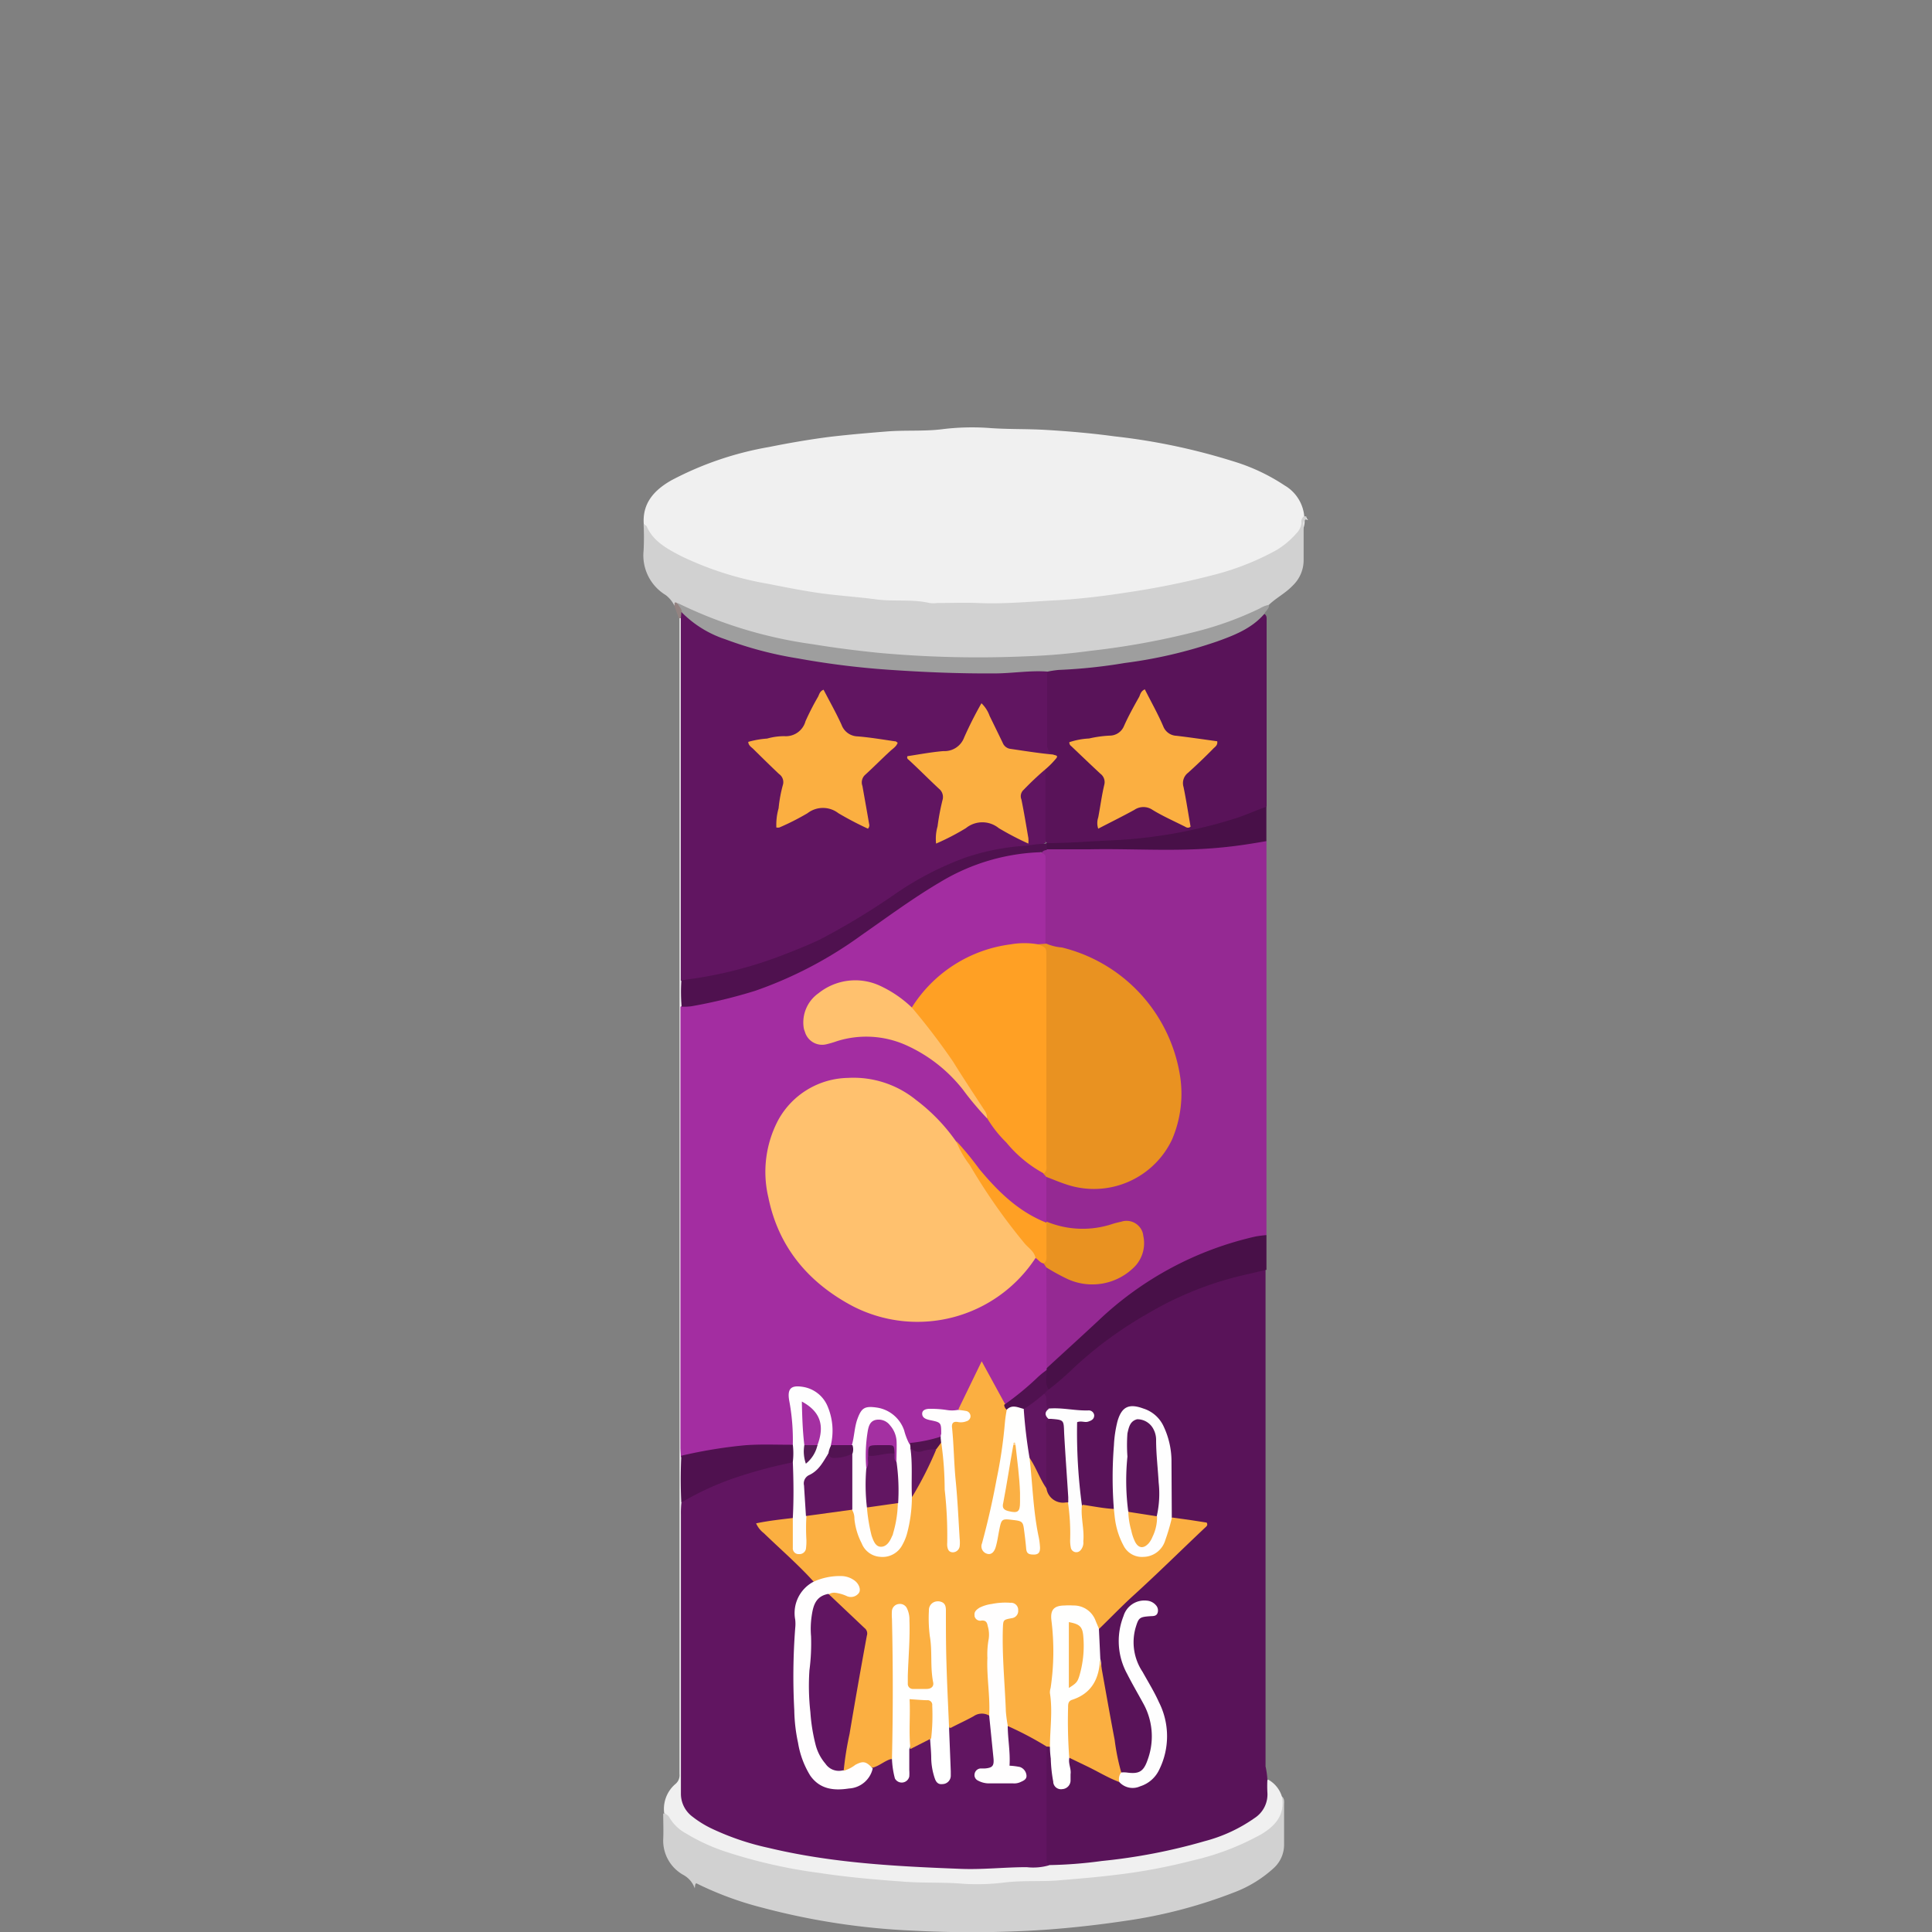 <svg id="Layer_1" data-name="Layer 1" xmlns="http://www.w3.org/2000/svg" viewBox="0 0 250 250"><rect x="0" y="0" width="250" height="250" fill="#808080" stroke="none"/><defs><style>.cls-1{fill:#f0f0f0;}.cls-2{fill:#d1d1d1;}.cls-3{fill:#938381;}.cls-4{fill:#591359;}.cls-5{fill:#952993;}.cls-6{fill:#9e9e9e;}.cls-7{fill:#481048;}.cls-8{fill:#a32da1;}.cls-9{fill:#611561;}.cls-10{fill:#4f114f;}.cls-11{fill:#fbaf41;}.cls-12{fill:#fffffe;}.cls-13{fill:#fefefe;}.cls-14{fill:#611661;}.cls-15{fill:#501150;}.cls-16{fill:#e99221;}.cls-17{fill:#ffc16e;}.cls-18{fill:#ffa024;}.cls-19{fill:#fffefe;}.cls-20{fill:#521350;}.cls-21{fill:#521352;}.cls-22{fill:#fff;}.cls-23{fill:#fbaf42;}.cls-24{fill:#5a1459;}.cls-25{fill:#631761;}.cls-26{fill:#fbb043;}.cls-27{fill:#591459;}.cls-28{fill:#faaf43;}.cls-29{fill:#621662;}.cls-30{fill:#a430a2;}.cls-31{fill:#571b57;}.cls-32{fill:#fbb044;}.cls-33{fill:#fdd08d;}.cls-34{fill:#521252;}.cls-35{fill:none;}</style></defs><title>products</title><path class="cls-1" d="M83.3,67.78c-.18-2.7,1.38-4.38,3.58-5.63a42.38,42.38,0,0,1,12.65-4.31c2.67-.54,5.36-1,8.07-1.34,2.37-.27,4.78-.48,7.17-.67s4.74,0,7.07-.28a31.35,31.35,0,0,1,6-.18c2.51.2,5,.11,7.51.26,3,.18,5.91.43,8.84.83a81.18,81.18,0,0,1,15.45,3.25,25.1,25.1,0,0,1,6.58,3.1,5.16,5.16,0,0,1,2.56,4.1,3,3,0,0,1-1,2.76,15.55,15.55,0,0,1-6.1,3.69A66.13,66.13,0,0,1,146.55,77a138.33,138.33,0,0,1-25.07,1.36c-9.37-.31-18.74-1.2-27.78-3.87a27.61,27.61,0,0,1-7.37-3.19A6.19,6.19,0,0,1,83.3,67.78Z"/><path class="cls-2" d="M169,67.19c-.48.33-.31.83-.31,1.27v4a4.54,4.54,0,0,1-1.41,3.31c-.94,1-2.17,1.6-3.13,2.54A8.09,8.09,0,0,1,161,80.09a81.24,81.24,0,0,1-19.19,4.45,124.66,124.66,0,0,1-22,.76c-9.93-.42-19.77-1.66-29.08-5.39a11.29,11.29,0,0,1-2.77-1.35c-.2-.15-.37-.43-.69-.18A3.85,3.85,0,0,0,86.14,77a6,6,0,0,1-2.86-5.75,32.89,32.89,0,0,0,0-3.44c.14.12.36.19.42.34.85,1.92,2.63,2.86,4.38,3.78a42.27,42.27,0,0,0,11.27,3.61c2.51.49,5,1,7.56,1.32,2.14.26,4.32.41,6.45.7,2.31.31,4.64-.06,6.92.47a4.1,4.1,0,0,0,1,0c1.75,0,3.51-.07,5.26,0,3.4.15,6.72-.18,10.06-.35,3-.16,6.09-.53,9.12-1a106.1,106.1,0,0,0,11.61-2.36,34.44,34.44,0,0,0,7.85-3.14,10.8,10.8,0,0,0,2.56-2.15,2.17,2.17,0,0,0,.66-1.34.93.93,0,0,1,.32-.88H169l.07.11Z"/><path class="cls-2" d="M165.87,232.45c.39.32.29.76.29,1.16v5a4.09,4.09,0,0,1-1.32,3.1,15.84,15.84,0,0,1-5.11,3.15,63.19,63.19,0,0,1-14.2,3.71c-3.41.51-6.82.89-10.27,1.14a142.31,142.31,0,0,1-17,.12,91,91,0,0,1-19.7-3,43.08,43.08,0,0,1-8.47-3.14c-.2.17-.13.43-.19.65a3.2,3.2,0,0,0-1.5-1.74A5.07,5.07,0,0,1,85.82,238c.05-1.11,0-2.22,0-3.32a.8.8,0,0,1,.85.31c2.55,2.94,6.17,4,9.78,5a93.11,93.11,0,0,0,18.63,2.89c3.88.24,7.76.57,11.63.47,9.47-.24,18.94-.72,28.15-3.2a27.59,27.59,0,0,0,8-3.15c1.43-.92,2.69-1.93,2.56-3.83A.91.91,0,0,1,165.87,232.45Z"/><path class="cls-1" d="M165.87,232.45c.43,2.3-.73,3.73-2.62,4.88a33.67,33.67,0,0,1-8.94,3.42,73.82,73.82,0,0,1-10.22,1.89c-2.34.29-4.69.47-7,.67s-4.73,0-7.07.28a28.6,28.6,0,0,1-5.23.18c-2.56-.23-5.11-.09-7.67-.27-3.71-.27-7.42-.58-11.07-1.14a66.5,66.5,0,0,1-12.38-2.83,24.48,24.48,0,0,1-4.84-2.25,5.5,5.5,0,0,1-2.15-2,1.28,1.28,0,0,0-.73-.64,4.24,4.24,0,0,1,1.4-3.75,1.49,1.49,0,0,0,.58-1.34V80a.34.34,0,0,1,.46.12v0a3,3,0,0,1,.27,1.65v44.56a2.8,2.8,0,0,1,0,.41c0,1.17,0,2.33,0,3.51a14.44,14.44,0,0,1,0,2.08v54.15a13.51,13.51,0,0,1,0,1.8c.05,2,0,4.07,0,6.1,0,12.05.08,24.09,0,36.14a5.63,5.63,0,0,0,3.61,5.65c4.59,2.22,9.52,3.11,14.48,3.85s9.79.93,14.72,1.24c4.76.29,9.47-.2,14.19-.19a106.93,106.93,0,0,0,13.24-1.54c4.11-.76,8.19-1.66,11.87-3.66,1.79-1,3.15-2.24,2.89-4.5a1,1,0,0,1,.44-1.09A3.74,3.74,0,0,1,165.87,232.45Z"/><path class="cls-3" d="M88.05,80h-.21l-.6-1.66c.12-.11-.1-.54.34-.33.38.36.85.64.85,1.25A.8.8,0,0,1,88.05,80Z"/><path class="cls-1" d="M169,67.19a.89.89,0,0,0,0-.23l.26.31A.35.35,0,0,1,169,67.19Z"/><path class="cls-4" d="M164,230.28a15.32,15.32,0,0,0,0,1.66,3.64,3.64,0,0,1-1.65,3.31,20,20,0,0,1-6.48,3,74.11,74.11,0,0,1-13.29,2.56,56.66,56.66,0,0,1-6.76.53c-.68,0-.74-.53-.74-.95-.06-4.63-.2-9.25.06-13.88a.77.77,0,0,1,.1-.25.56.56,0,0,1,.6-.34c.62.25.53.83.56,1.28a17.91,17.91,0,0,0,.08,2.07c.14.67,0,1.74,1.06,1.6.86-.1.64-1.07.62-1.74s-.27-1.08,0-1.66c.68-.57,1.28-.06,1.8.24,1.65.92,3.36,1.72,5,2.57a3.16,3.16,0,0,0,4.31-.82,5.05,5.05,0,0,0,.25-.45,9.09,9.09,0,0,0,.12-8.54,42.75,42.75,0,0,0-2.15-4.07,7,7,0,0,1-.85-5.85c.31-.94.74-1.7,1.88-1.82.3,0,.74,0,.71-.5s-.37-.51-.69-.61a2.19,2.19,0,0,0-2.62,1.4,7.72,7.72,0,0,0-.27,6.07,18,18,0,0,0,1.71,3.5c1.7,2.74,2.71,5.59,1.66,8.84-.71,2.17-1.88,2.76-4.1,2a2.5,2.5,0,0,1-.59-1.52c-.85-4.4-1.49-8.85-2.38-13.25a15.85,15.85,0,0,1-.06-3.51,3.5,3.5,0,0,1,1.33-1.9c3.7-3.54,7.57-6.93,11.15-10.59a3.14,3.14,0,0,0,1-1.26,20.42,20.42,0,0,0-2.34-.4c-.66-.07-1.33-.14-1.7-.83a48.05,48.05,0,0,1-.14-6.35,13.68,13.68,0,0,0-.81-4.47,4,4,0,0,0-2.81-2.7c-1.36-.4-2.08-.11-2.56,1.23a19.7,19.7,0,0,0-.74,5.46,55.54,55.54,0,0,1-.13,6.05,5.62,5.62,0,0,1-4.34-.55,34.15,34.15,0,0,1-.85-10.12c0-.76.13-.76,1.89-1.47-1.82-.58-3.54-.44-5.2-.72-.92-.44-.67-1.31-.78-2a1.22,1.22,0,0,1,.55-.93c4-3.69,8-7.38,12.92-10a46.2,46.2,0,0,1,13.52-5.21c.62-.12,1.27-.45,1.91-.06v64.23A10.56,10.56,0,0,1,164,230.28Z"/><path class="cls-5" d="M163.88,108.84v50.93c-.36.47-.92.44-1.42.55a42.63,42.63,0,0,0-20.34,11.09c-1.81,1.7-3.65,3.36-5.51,5-.38.34-.85,1.25-1.52.17a100.79,100.79,0,0,1,0-12.29c.56-.83,1.09-.18,1.55.08a9,9,0,0,0,4.94,1.44,6.82,6.82,0,0,0,5-2.44,3.54,3.54,0,0,0,.85-2.42c0-2.11-1-2.92-3-2.32a13.69,13.69,0,0,1-7.4.36,2.67,2.67,0,0,1-1.92-1,16.19,16.19,0,0,1,0-5.38c.6-.83,1.29-.26,1.9-.05a12.22,12.22,0,0,0,8.51.16,10.45,10.45,0,0,0,6.88-9.19c.52-8.41-3.22-14.56-10.5-18.83a17.42,17.42,0,0,0-5.2-1.83c-.64-.15-1.33-.24-1.59-1-.31-2.83-.08-5.66-.14-8.49a15.75,15.75,0,0,0-.22-3.14c0-.44.39-.55.75-.64,5.48-.2,11-.09,16.44-.08a69.57,69.57,0,0,0,9.88-.74C162.5,108.67,163.21,108.39,163.88,108.84Z"/><path class="cls-4" d="M163.6,79.44c.36.21.3.56.3.83v24.08a2.37,2.37,0,0,1-1.48,1A58.89,58.89,0,0,1,146,108.94c-2.89.28-5.78,0-8.65.46a2.2,2.2,0,0,1-2-.41,3.25,3.25,0,0,1-.31-1.86c0-2.42-.08-4.83.05-7.25a1.85,1.85,0,0,1,.73-1.26c.42-.35.42-.67-.1-.93a1.26,1.26,0,0,1-.6-1,63.69,63.69,0,0,1,.12-9.57c.52-.77,1.35-.77,2.14-.83a87.56,87.56,0,0,0,17.19-2.71,22.66,22.66,0,0,0,8.32-3.76A1.38,1.38,0,0,1,163.6,79.44Z"/><path class="cls-6" d="M163.6,79.44c-1.62,1.88-3.86,2.76-6.13,3.57a60,60,0,0,1-11.92,2.78,68.4,68.4,0,0,1-8.57.9,13.32,13.32,0,0,0-1.54.24,1.81,1.81,0,0,1-1.19.38c-4.64.17-9.26.38-13.92.1a142.23,142.23,0,0,1-15.56-1.5A47.37,47.37,0,0,1,92,82.32c-1.5-.74-3.17-1.34-3.78-3.13,0-.49-.44-.75-.56-1.17a57.28,57.28,0,0,0,17.5,5.34c2.85.47,5.7.83,8.56,1.12a141.78,141.78,0,0,0,19.44.43c2.69-.1,5.36-.34,8-.7a99.9,99.9,0,0,0,13.63-2.49,42.9,42.9,0,0,0,8.25-3,3.14,3.14,0,0,1,1.18-.45C164.24,78.81,163.75,79.05,163.6,79.44Z"/><path class="cls-7" d="M135.43,177.05c2.23-2.05,4.48-4.09,6.7-6.16A43.29,43.29,0,0,1,162.48,160c.46-.08.93-.14,1.4-.18v4.49l-3.56.83a44,44,0,0,0-11.81,4.84,50.85,50.85,0,0,0-9.55,7,38.21,38.21,0,0,1-3.26,2.83c-1.18-.55-.55-1.52-.57-2.34A.78.78,0,0,1,135.43,177.05Z"/><path class="cls-7" d="M135.4,109.1c2.56,0,5.19-.19,7.77-.33a62.41,62.41,0,0,0,16.88-2.93c1.28-.44,2.55-1,3.82-1.45v4.45c-2,.35-3.9.65-5.88.83-5.68.56-11.37.12-17,.23h-5.55a.57.57,0,0,1-.14-.69Z"/><path class="cls-8" d="M135.43,177.05v.24a14.72,14.72,0,0,1-5.45,4.57c-.85-.38-1-1.29-1.42-2s-.85-1.74-1.44-2.71a6,6,0,0,0-1.28,2.18,11.7,11.7,0,0,1-1.88,3.38,4.27,4.27,0,0,1-2.07,0,2.7,2.7,0,0,0-1.79.23c2.21,1.32,2.25,1.39,1.75,3.08a6.48,6.48,0,0,1-4,1c-.77-.26-.78-1-1-1.58a4.39,4.39,0,0,0-3.34-2.91,1.52,1.52,0,0,0-2,.86l-.06.17a9.47,9.47,0,0,0-.53,2.16,1.77,1.77,0,0,1-.8,1.54,3.81,3.81,0,0,1-2.6-.08c-.5-.46-.25-1-.21-1.55a6.65,6.65,0,0,0-.71-3.61,3.73,3.73,0,0,0-1.87-1.8,2,2,0,0,0-1.9,0c-.54.38-.26,1-.22,1.54a32.92,32.92,0,0,1,.38,4,1.81,1.81,0,0,1-.47,1.52,3.83,3.83,0,0,1-1.95.25,44.41,44.41,0,0,0-10.41,1c-.67.13-1.38.44-2.06,0,0-.41-.05-.83-.05-1.24v-57a1.76,1.76,0,0,1,1-.4c9.14-1.27,17-5.27,24.21-10.61a84.8,84.8,0,0,1,9.18-6,28.64,28.64,0,0,1,10.5-3.22,2,2,0,0,1,1.76.31c.76.11.58.71.58,1.18v10.73a1.33,1.33,0,0,1-1,.38A17.49,17.49,0,0,0,118.68,130a1.76,1.76,0,0,1-.63.55c-.78,0-1.14-.6-1.64-1-2.47-1.9-5.11-3-8.3-1.82-2.37.83-3.75,2.59-3.67,4.71.07,1.9,1.13,2.66,3,2.11a14.08,14.08,0,0,1,6.57-.63c4.58.82,7.86,3.44,10.75,6.75,1,1.19,1.93,2.48,3,3.69a25.65,25.65,0,0,0,7.31,7.22.72.72,0,0,1,.33.69c0,1.94,0,3.87,0,5.8l-.16.13a9.57,9.57,0,0,1-4.75-2.58,40.26,40.26,0,0,1-5.82-6.42,11.84,11.84,0,0,0-1.24-1.51,25.08,25.08,0,0,0-6.64-6.18c-3.62-2.07-7.36-2.54-11.26-.72a9.93,9.93,0,0,0-5.86,8.59c-.79,8.72,3.22,15.09,10.9,19.24a17.85,17.85,0,0,0,22.31-4.83c.28-.38.47-.83.92-1s1,.22,1.39.5c.2.21.41.42.21.74Q135.43,170.53,135.43,177.05Z"/><path class="cls-9" d="M88.17,79.19a14.13,14.13,0,0,0,5.68,3.53,48.5,48.5,0,0,0,9.41,2.48,106.23,106.23,0,0,0,11.8,1.47c4.52.31,9,.5,13.62.47,2.28,0,4.52-.4,6.82-.24v9.27a1.41,1.41,0,0,0,.85,1.51c-.64.6-1.37.19-2,.1-5.11-.72-4,0-6.22-4.23-.27-.52-.37-1.4-1-1.43-.75,0-.79.9-1.07,1.44-2.3,4.31-1.25,3.43-6,4.23a10.14,10.14,0,0,0-2,.41c1,1,2,2,3,2.94a2.83,2.83,0,0,1,1,3.1,22.5,22.5,0,0,0-.7,4.15,12.62,12.62,0,0,0,3.52-1.66,3.4,3.4,0,0,1,4.09,0,20.8,20.8,0,0,0,3.4,1.71,27.74,27.74,0,0,0-.59-4.35c-.27-1.87,1.52-4.28,3.51-4.7v9.67h0c-1.24.73-2.66.59-4,.73a33.5,33.5,0,0,0-14.68,5.62,103.54,103.54,0,0,1-8.93,5.67,58,58,0,0,1-18.4,6,1.36,1.36,0,0,1-1.19-.21c0-.51,0-1,0-1.52V80.07Z"/><path class="cls-9" d="M135.43,226v14.23c0,.41-.09.83.35,1.13a7.38,7.38,0,0,1-2.92.25c-2.83,0-5.67.33-8.51.22-8.36-.32-16.7-.75-24.87-2.71a34,34,0,0,1-7.36-2.49,13.26,13.26,0,0,1-2.51-1.55,3.69,3.69,0,0,1-1.5-3V196a12.88,12.88,0,0,1,.06-1.52,2.56,2.56,0,0,1,1.32-1.19,43.38,43.38,0,0,1,11.87-4.14c.53-.1,1.13-.37,1.54.27A28.28,28.28,0,0,1,103,196c-.29.83-1,.83-1.74,1-.85.1-1.7.25-2.56.39,0,.61.47.82.79,1.14,1.7,1.66,3.35,3.26,5,4.9.41.42,1,.79.74,1.53-2.27,1.77-2,4.38-2.12,6.74a63.13,63.13,0,0,0,.53,13.53,11.85,11.85,0,0,0,.85,2.91c1.16,2.56,3,3.39,5.75,2.75a4,4,0,0,0,2.43-2.17c.9-.5,1.62-1.5,2.88-1,.42.53.35,1.21.59,1.8.15.34.28.74.73.7s.48-.5.52-.83a11.42,11.42,0,0,1,.22-3c.92-.72,1.7-1.79,3.13-1.37.55,1.08.08,2.28.42,3.38.21.69,0,1.9,1,1.82s.56-1.19.6-1.87c.1-1.55-.08-3.11,0-4.66a12.49,12.49,0,0,1,3.63-2.12,1.45,1.45,0,0,1,1.8.41c.7,1.9.44,3.91.7,5.86.1.83-.5,1.23-1.27,1.41-.36.09-.85.15-.79.63s.53.49.91.52a32.13,32.13,0,0,0,3.4,0c.38,0,.85-.06.92-.5s-.25-.7-.61-.83c-1.1-.31-1.29-1.11-1.24-2.05.06-1.18-.57-2.35-.09-3.54,0,0,.05-.1.09-.11C131.33,223.16,134.83,224.92,135.43,226Z"/><path class="cls-10" d="M88.17,126.84a53.79,53.79,0,0,0,12.45-3c1.84-.7,3.69-1.42,5.47-2.26a91.31,91.31,0,0,0,9.6-5.8,40.15,40.15,0,0,1,9.21-4.8,29.91,29.91,0,0,1,8-1.55,16.7,16.7,0,0,1,2.55-.26V110a.74.74,0,0,0-.6.27,26.82,26.82,0,0,0-13.15,3.85c-3.57,2.1-6.88,4.56-10.27,6.92a52.89,52.89,0,0,1-13.71,7.17,66.51,66.51,0,0,1-8.25,2,7.71,7.71,0,0,1-1.27.05A22.45,22.45,0,0,1,88.17,126.84Z"/><path class="cls-10" d="M102.65,189.21a62.26,62.26,0,0,0-7.49,2,37.2,37.2,0,0,0-7,3.22q-.15-3,0-6.06a61.76,61.76,0,0,1,8.09-1.34c2.12-.18,4.26-.07,6.4-.08A1.67,1.67,0,0,1,102.65,189.21Z"/><path class="cls-11" d="M135.43,226a42.9,42.9,0,0,0-5.11-2.69,2.29,2.29,0,0,1-.67-1.76c-.14-3.54-.48-7.08-.34-10.63,0-.88.14-1.65,1.2-1.93.28-.06.57-.2.51-.55s-.43-.45-.74-.49a5.71,5.71,0,0,0-2,.12c-1.45.33-1.51.53-.53,1.66a2.59,2.59,0,0,1,.59,2.08,33.71,33.71,0,0,0,0,7.58A3.18,3.18,0,0,1,128,222a1.86,1.86,0,0,0-2,.07c-1,.56-2,1-3,1.53-.67-.44-.53-1.15-.53-1.76,0-4.1-.48-8.2-.29-12.3a2.81,2.81,0,0,0,0-.41c-.08-.48,0-1.18-.66-1.19s-.7.69-.7,1.17c0,2.54.26,5.06.39,7.59.08,1.82-.49,2.42-2.39,2.29a1.6,1.6,0,0,1-1.7-1.51v-.15a18.28,18.28,0,0,1,.18-3.31,27.18,27.18,0,0,0,0-4.42c0-.53-.07-1.3-.79-1.26s-.54.78-.55,1.25c0,2.17,0,4.34,0,6.51v9.54c0,.67.15,1.4-.49,1.93-.92.2-1.6.91-2.55,1.17a2.62,2.62,0,0,0-2.77.2c-.3.22-.74.47-1.11,0-.22-2.15.47-4.19.85-6.26.58-3.41,1.12-6.82,1.79-10.21a2.18,2.18,0,0,0-.7-2.12,30.27,30.27,0,0,1-3.79-3.89c.31-1.1,1.14-.63,1.82-.55s1.42.67,1.65-.26-.66-1.1-1.34-1.3a5.45,5.45,0,0,0-2.41.12c-.55.08-1.07.42-1.65.17-2-2.21-4.25-4.15-6.42-6.25a3.22,3.22,0,0,1-1-1.27c1.62-.34,3.23-.51,4.83-.7.6.56.37,1.29.43,2s-.16,1.39.38,2.06c.65-.32.47-.92.52-1.42.11-1-.22-2,.34-3a16,16,0,0,1,5.9-1c.68.27.75.89.85,1.48a8,8,0,0,0,.94,3,2.5,2.5,0,0,0,4.53.06c.92-1.43.86-3.08,1.15-4.65q0-.62.15-1.23c1-2.15,2.14-4.22,3.19-6.35.27-.34.41-.83,1-.72a1.45,1.45,0,0,1,.43,1.26c0,3.64.51,7.26.58,10.89a2.69,2.69,0,0,0,.06.69c0,.22.08.49.41.44s.28-.23.32-.41a3.19,3.19,0,0,0,.09-1.23c-.3-2.84-.37-5.7-.71-8.53-.21-1.65-.07-3.31-.21-5-.1-1.27,1.15-1.1,1.86-1.43-.08-.59-.74-.52-.85-1l3-6.18,3,5.49a1.14,1.14,0,0,1,.58.69,54.93,54.93,0,0,1-1.19,9.29c-.45,2.41-1,4.78-1.62,7.15-.13.5-.52,1.33.13,1.46s.7-.83.86-1.32.13-.73.2-1.09c.17-1,.43-1.79,1.76-1.66,1.51.14,2.1.57,2.27,1.94a5,5,0,0,0,.09,1c.14.48,0,1.35.72,1.25s.35-.83.28-1.33c-.16-1.09-.45-2.17-.53-3.27-.19-2.33-.57-4.65-.55-7,.74-.5.86.22,1.07.57.59,1,1.07,2,1.62,3.06.27,1.52,1.79,1.5,2.79,2.11.85,1.75.23,3.71.76,5.74,1-1.11.59-2.17.53-3.17,0-.83-.45-1.66.32-2.34,1.36.19,2.72.48,4.1.54.53.26.41.78.5,1.21a9,9,0,0,0,1,3.15,2.51,2.51,0,0,0,4.54-.06,8.18,8.18,0,0,0,.76-2.07c.11-.44.13-.94.69-1.12l2.24.31,2.19.34c.22.36-.07.53-.26.71-3.05,2.88-6,5.8-9.13,8.65-1.56,1.41-3,2.92-4.51,4.38-.62-.11-.71-.69-1-1.1a2.85,2.85,0,0,0-1.81-1.43c-2.23-.54-2.89,0-2.8,2.27a40.32,40.32,0,0,1-.17,7.45c-.29,2.09,0,4.23,0,6.33,0,.62.17,1.32-.51,1.76Z"/><path class="cls-12" d="M135.86,226.09c0-2.33.37-4.68,0-7a1.94,1.94,0,0,1,.09-.67,32.19,32.19,0,0,0,.1-8.77c-.15-1.33.32-1.88,1.7-1.9a8.55,8.55,0,0,1,1.13,0,3,3,0,0,1,2.9,2l.42,1,.18,3.9A4.57,4.57,0,0,1,139.6,220a1.52,1.52,0,0,0-.91,1.56v4.25a2.7,2.7,0,0,1-.3,1.6c-.21.74.25,1.44.14,2.17v.83a1.13,1.13,0,0,1-1.07,1.1,1,1,0,0,1-1.17-.89v-.07a18.6,18.6,0,0,1-.32-3A12.78,12.78,0,0,1,135.86,226.09Z"/><path class="cls-13" d="M151.63,196.44a26.39,26.39,0,0,1-.85,2.88,3,3,0,0,1-2.81,2.14,2.66,2.66,0,0,1-2.61-1.51,10,10,0,0,1-1.08-3.39c-.06-.41-.09-.83-.14-1.23a52.15,52.15,0,0,1,0-8.29,15.67,15.67,0,0,1,.46-3.12c.54-1.87,1.45-2.35,3.34-1.66a4.3,4.3,0,0,1,2.65,2.35,10.61,10.61,0,0,1,1,4.39Q151.61,192.72,151.63,196.44Z"/><path class="cls-11" d="M138.36,227.45a64,64,0,0,1-.15-6.5c0-.42,0-.83.53-1,2.55-.83,3.5-2.77,3.6-5.23.63,3.48,1.24,7,1.9,10.44a28.28,28.28,0,0,0,.85,4.19,1,1,0,0,1-.24,1.25c-1.48-.55-2.82-1.39-4.25-2.07Z"/><path class="cls-13" d="M144.85,230.61a1.37,1.37,0,0,1,.23-1.25,3.3,3.3,0,0,1,.7,0c1.62.23,2.2-.11,2.73-1.66a8.77,8.77,0,0,0-.54-7.22c-.71-1.3-1.46-2.58-2.13-3.9a8.82,8.82,0,0,1-.46-7.46,2.82,2.82,0,0,1,3-2,1.73,1.73,0,0,1,1.22.62,1,1,0,0,1,.18,1c-.15.37-.49.38-.85.39-1.52.1-1.59.19-2,1.55a6.91,6.91,0,0,0,.92,5.66c.72,1.3,1.51,2.57,2.11,3.91A9.75,9.75,0,0,1,150,229a4.06,4.06,0,0,1-2.47,2.15A2.33,2.33,0,0,1,144.85,230.61Z"/><path class="cls-13" d="M140,194.79c-.17,1.56.33,3.09.18,4.65a1.48,1.48,0,0,1-.34,1.14.72.72,0,0,1-1.28-.34,4.34,4.34,0,0,1-.08-1.08,27.79,27.79,0,0,0-.27-4.65,14.4,14.4,0,0,1-.67-4.83c-.07-1.37-.12-2.74-.26-4.09a1.59,1.59,0,0,0-1.38-1.66c-.74-.47-1.49-1-.21-1.66,1.71-.16,3.41.29,5.11.24a.71.71,0,0,1,.79.63v0c0,.49-.34.68-.79.82s-.86-.14-1.42.07A70,70,0,0,0,140,194.79Z"/><path class="cls-14" d="M135.72,182.3c-.6.44-.52.89,0,1.34a74.74,74.74,0,0,1,.09,7.92,1.24,1.24,0,0,1-.42,1c-.85-1.21-1.31-2.67-2.17-3.91a1.12,1.12,0,0,1-.61-1,21.59,21.59,0,0,1-.36-5,4.57,4.57,0,0,1,2.87-2.26c.36.27.26.65.28,1S135.35,182.06,135.72,182.3Z"/><path class="cls-15" d="M135.12,180.33a18.28,18.28,0,0,1-2.65,2,8,8,0,0,1-2.19.09.84.84,0,0,1-.34-.64,37.21,37.21,0,0,0,4.18-3.41,10,10,0,0,1,1.28-1.06c.11.83-.26,1.71.29,2.49Z"/><path class="cls-16" d="M134.29,122.19l1.11-.08a6.34,6.34,0,0,0,2,.49,20.37,20.37,0,0,1,15.25,16.33,15,15,0,0,1-1,8.55,11.18,11.18,0,0,1-13.62,5.8c-.85-.27-1.76-.66-2.65-1l-.37-.42a9.65,9.65,0,0,1-.11-2.34V125.39A5.59,5.59,0,0,0,134.29,122.19Z"/><path class="cls-16" d="M135.39,164l-.35-.52c0-1.77-.49-3.57.37-5.27a.33.33,0,0,1,0-.14,12.22,12.22,0,0,0,8.57.3c.35-.11.72-.2,1.1-.28a2.19,2.19,0,0,1,2.75,1.32,2.24,2.24,0,0,1,.11.5,4.39,4.39,0,0,1-1,3.87,7.68,7.68,0,0,1-8.94,1.66A28.28,28.28,0,0,1,135.39,164Z"/><path class="cls-11" d="M135.41,99.43a38.64,38.64,0,0,0-2.95,2.77,1.11,1.11,0,0,0-.29,1.25c.34,1.65.61,3.31.9,5a4.21,4.21,0,0,1,0,.71,38.26,38.26,0,0,1-3.83-2,3.37,3.37,0,0,0-4.25,0,31.21,31.21,0,0,1-3.86,2,5.78,5.78,0,0,1,.19-2.23,30,30,0,0,1,.64-3.4,1.37,1.37,0,0,0-.46-1.47c-1.3-1.21-2.56-2.49-3.86-3.69-.13-.13-.33-.19-.22-.52,1.52-.23,3.09-.53,4.66-.66a2.7,2.7,0,0,0,2.68-1.76A49.18,49.18,0,0,1,127,91a4.26,4.26,0,0,1,1.06,1.65c.57,1.16,1.14,2.33,1.7,3.49a1.24,1.24,0,0,0,1.05.77c1.82.27,3.64.56,5.47.73.2.11.71.07.41.47A11.05,11.05,0,0,1,135.41,99.43Z"/><path class="cls-11" d="M148.14,89.2c.8,1.6,1.7,3.18,2.39,4.8a1.91,1.91,0,0,0,1.71,1.21c1.76.21,3.52.47,5.27.71.08.56-.32.73-.56,1C155.89,98,154.84,99,153.73,100a1.69,1.69,0,0,0-.58,1.84c.35,1.7.61,3.43.91,5.13-.38.31-.66,0-.92-.1-1.35-.68-2.73-1.29-4-2.07a2.08,2.08,0,0,0-2.36,0c-1.51.83-3.07,1.6-4.67,2.43a2.25,2.25,0,0,1,0-1.45c.27-1.41.45-2.82.78-4.22a1.35,1.35,0,0,0-.5-1.44c-1.27-1.18-2.52-2.38-3.77-3.57a.58.58,0,0,1-.25-.51,9.58,9.58,0,0,1,2.56-.48,14.94,14.94,0,0,1,2.66-.37A2,2,0,0,0,145.42,94c.58-1.31,1.28-2.57,2-3.85C147.56,89.83,147.63,89.43,148.14,89.2Z"/><path class="cls-17" d="M134,162.78A18.27,18.27,0,0,1,110.31,169c-5.8-3.08-9.61-7.73-10.89-14.08a14.33,14.33,0,0,1,1.29-10,10.51,10.51,0,0,1,9-5.44,12.82,12.82,0,0,1,8.82,2.85,23.67,23.67,0,0,1,5.21,5.41c3.24,4.63,6,9.6,9.77,13.85C133.79,161.83,134.31,162.17,134,162.78Z"/><path class="cls-18" d="M134.29,122.19c1.1.43,1.11.43,1.11,1.52v26.85c0,.45.14.95-.34,1.28a16.35,16.35,0,0,1-4.84-4,15.59,15.59,0,0,1-2.5-3.17c-2.89-4.26-5.41-8.77-8.87-12.66-.4-.45-1-.88-.85-1.66a17.76,17.76,0,0,1,12.77-8.15A10.4,10.4,0,0,1,134.29,122.19Z"/><path class="cls-17" d="M118,130.38a86.67,86.67,0,0,1,5.33,7c1.29,2.08,2.66,4.15,4,6.2a1.88,1.88,0,0,1,.41,1.15,38.26,38.26,0,0,1-3.13-3.72,19.5,19.5,0,0,0-7.44-5.8,12.62,12.62,0,0,0-8.85-.49,13,13,0,0,1-1.35.4,2.32,2.32,0,0,1-2.82-1.62A2.42,2.42,0,0,1,104,133a4.62,4.62,0,0,1,1.92-4.48,7.6,7.6,0,0,1,7.87-1A15.18,15.18,0,0,1,118,130.38Z"/><path class="cls-19" d="M118,193.73a18.7,18.7,0,0,1-.61,4.64,6.55,6.55,0,0,1-.62,1.53,2.89,2.89,0,0,1-2.92,1.55,2.75,2.75,0,0,1-2.35-1.75,8.75,8.75,0,0,1-.94-3.16,2.21,2.21,0,0,0-.29-1.15,2.48,2.48,0,0,1-.43-1.71c0-1.8,0-3.6,0-5.39a1.67,1.67,0,0,1,.38-1.25c.34-1.14.33-2.35.75-3.48.52-1.38.91-1.66,2.56-1.41A4.42,4.42,0,0,1,117,185.1a8.22,8.22,0,0,0,.62,1.65,1.51,1.51,0,0,1,.37.68A12.23,12.23,0,0,1,118,193.73Z"/><path class="cls-13" d="M104.35,196.16a27.59,27.59,0,0,0,0,3.15,8,8,0,0,1-.06,1.1.85.85,0,0,1-.91.69.74.74,0,0,1-.79-.68.61.61,0,0,1,0-.14v-3.86c.13-2.41.1-4.83,0-7.25a9.24,9.24,0,0,0,0-2.23,27.45,27.45,0,0,0-.47-5.72c-.25-1.48.19-2,1.7-1.77A4.16,4.16,0,0,1,107.1,182a8.06,8.06,0,0,1,.41,5c.26.45,0,.83-.16,1.26a7.28,7.28,0,0,1-2.29,2.87c-.85.61-.66,1.53-.57,2.38S105,195.31,104.35,196.16Z"/><path class="cls-19" d="M123.94,182.44a10.4,10.4,0,0,1,1.12.15.69.69,0,0,1,.5.84.71.71,0,0,1-.5.48,2,2,0,0,1-1.1.1c-.59-.11-.85.13-.76.78.23,2.25.24,4.5.46,6.74.25,2.49.36,5,.52,7.57a4.41,4.41,0,0,1,0,1,.91.91,0,0,1-.86.77c-.55,0-.69-.38-.75-.83a2.81,2.81,0,0,1,0-.41,52.9,52.9,0,0,0-.33-6.89,43.42,43.42,0,0,0-.43-6c-.32-.22-.25-.5-.08-.77,0-.13,0-.28.06-.41,0-1.49,0-1.5-1.46-1.8-.5-.11-1-.28-1-.83s.63-.65,1.12-.63a13.5,13.5,0,0,1,2.1.16A4,4,0,0,0,123.94,182.44Z"/><path class="cls-18" d="M134,162.78c-.16-.83-.9-1.29-1.39-1.85a76.86,76.86,0,0,1-7.14-10.2,12,12,0,0,1-1.75-3.11,42,42,0,0,1,3,3.65c2.41,2.9,5.05,5.51,8.69,6.95v4c0,.45.12.94-.36,1.27C134.58,163.41,134.37,163,134,162.78Z"/><path class="cls-20" d="M121.71,185.91l.07.77-.61.83a3.7,3.7,0,0,1-2.08.59,1.05,1.05,0,0,1-1.28-.74s0-.06,0-.08l-.06-.56A19.26,19.26,0,0,0,121.71,185.91Z"/><path class="cls-21" d="M107.2,188.07a3.15,3.15,0,0,1,.36-1.07h2.75a1.73,1.73,0,0,1,0,1.1,2.19,2.19,0,0,1-2.45.83C107.38,188.9,106.91,188.76,107.2,188.07Z"/><path class="cls-11" d="M116.16,96.11c-.19.53-.65.77-1,1.11-1.09,1-2.15,2.08-3.26,3.09a1.32,1.32,0,0,0-.3,1.4c.29,1.65.58,3.25.86,4.89a.62.62,0,0,1-.15.63,41.65,41.65,0,0,1-3.82-2,3.27,3.27,0,0,0-4,0,32,32,0,0,1-3.65,1.85,1.21,1.21,0,0,1-.38,0,7.86,7.86,0,0,1,.29-2.49,17.76,17.76,0,0,1,.55-3,1.27,1.27,0,0,0-.49-1.43c-1.13-1.07-2.23-2.15-3.33-3.24-.25-.25-.62-.43-.66-.92a11.75,11.75,0,0,1,2.45-.43,8.08,8.08,0,0,1,2.24-.31,2.63,2.63,0,0,0,2.72-1.93,34,34,0,0,1,1.63-3.18c.16-.32.23-.72.71-.9.78,1.51,1.63,3,2.33,4.55A2.28,2.28,0,0,0,111,95.29c1.6.13,3.19.4,4.77.63C115.91,95.9,116,96,116.16,96.11Z"/><path class="cls-22" d="M115.42,227.6q.21-9,0-18.11a6.73,6.73,0,0,1,0-1.1,1,1,0,0,1,.86-.83,1,1,0,0,1,1.06.52,3.32,3.32,0,0,1,.34,1.61c.09,2.39-.14,4.78-.21,7.17v1a.65.65,0,0,0,.61.69h1.81c.57,0,1-.3.85-.91-.39-2-.08-4-.42-5.91a18.33,18.33,0,0,1-.12-3.31,1.13,1.13,0,0,1,1-1.2,1.38,1.38,0,0,1,.35,0c.67.12.85.5.85,1.17,0,2.26,0,4.51.07,6.78.08,2.8.22,5.6.34,8.4.07,1.89.15,3.77.22,5.65v.55a1.09,1.09,0,0,1-1.07,1.09c-.6.08-.85-.3-1-.74a8.63,8.63,0,0,1-.46-2.57c0-.83-.1-1.75-.15-2.62-.56-1-.22-2.15-.31-3.23,0-.54,0-1.14-.74-1.3s-1.32-.1-1.28.88,0,2.1,0,3.15a3.63,3.63,0,0,1-.36,1.86v2.76a5.75,5.75,0,0,1,0,.83,1,1,0,0,1-1.86.25A11.41,11.41,0,0,1,115.42,227.6Z"/><path class="cls-19" d="M105.26,204.68a8.21,8.21,0,0,1,3.56-.74,2.94,2.94,0,0,1,1.82.63c.54.43.79,1.17.49,1.57a1.28,1.28,0,0,1-1.52.41,5.06,5.06,0,0,0-1.48-.44,1.33,1.33,0,0,0-.93.21c-1.71,1.27-1.93,3.05-1.88,5a43.38,43.38,0,0,1-.19,5,31.47,31.47,0,0,0,.68,8.92,4.46,4.46,0,0,0,3.41,3.88,4.4,4.4,0,0,0,1.46-.75c1-.53,1.39-.47,2.25.47a3.33,3.33,0,0,1-3.08,2.59c-2,.31-3.77.08-5-1.66a11.59,11.59,0,0,1-1.58-4.24,21.52,21.52,0,0,1-.49-4.23,81.83,81.83,0,0,1,.12-10.62,5.06,5.06,0,0,0,0-1.1A4.58,4.58,0,0,1,105.26,204.68Z"/><path class="cls-19" d="M128,222c.14-2.48-.34-5-.23-7.46a10.86,10.86,0,0,1,.17-2.48,3.88,3.88,0,0,0-.13-1.66c-.09-.5-.27-.74-.8-.7a.75.75,0,0,1-.9-.55.41.41,0,0,1,0-.11c-.08-.49.25-.75.63-1a5,5,0,0,1,1.61-.49,8.77,8.77,0,0,1,2.4-.15.92.92,0,0,1,1,.83.2.2,0,0,1,0,.11.94.94,0,0,1-.82,1.05h0c-1.14.21-1.11.22-1.16,1.33-.11,3.59.26,7.17.39,10.77a17.7,17.7,0,0,0,.24,1.78c0,1.74.35,3.45.23,5.21a8.9,8.9,0,0,1,1.35.17,1.27,1.27,0,0,1,.85,1.16c0,.49-.48.65-.85.82a1.91,1.91,0,0,1-.85.14h-3.12a3,3,0,0,1-1.49-.38.78.78,0,0,1-.41-.83.84.84,0,0,1,.75-.72h.57c1-.08,1.21-.34,1.13-1.29Z"/><path class="cls-23" d="M117.81,226.32c-.23-2.15,0-4.29-.11-6.45.85.06,1.56.12,2.25.14a.6.6,0,0,1,.68.51.54.54,0,0,1,0,.18,26.35,26.35,0,0,1-.14,4.26Z"/><path class="cls-9" d="M109.18,229.05a2.09,2.09,0,0,1-2.37-.83,6.07,6.07,0,0,1-1.28-2.48,23.32,23.32,0,0,1-.67-4.22,30.21,30.21,0,0,1-.12-5.38,27,27,0,0,0,.21-4.4,11.51,11.51,0,0,1,.06-2.49c.19-1.32.44-2.7,2.19-3l4.66,4.41a.89.89,0,0,1,.31,1Q111,218,109.93,224.38A40.9,40.9,0,0,0,109.18,229.05Z"/><path class="cls-12" d="M130.28,182.4c.7-.7,1.45-.27,2.19-.09a63.55,63.55,0,0,0,.75,6.33c.4,3.42.47,6.88,1.19,10.26a9,9,0,0,1,.17,1.38c0,.53-.15.88-.79.88s-.93-.11-1-.72c-.07-.83-.17-1.66-.28-2.48-.12-1-.24-1.14-1.3-1.26-1.61-.2-1.61-.2-1.92,1.34-.14.72-.24,1.46-.45,2.16s-.64,1.05-1.19.83a1,1,0,0,1-.58-1.32c.75-2.75,1.38-5.54,1.9-8.35a60.86,60.86,0,0,0,1.06-7.23A17.12,17.12,0,0,1,130.28,182.4Z"/><path class="cls-14" d="M107.2,188.07a.61.61,0,0,0,.64.58h0a5,5,0,0,0,2.45-.55v7.25l-6,.82c-.08-1.31-.17-2.63-.25-3.95a1.19,1.19,0,0,1,.67-1.35C106,190.27,106.53,189.11,107.2,188.07Z"/><path class="cls-24" d="M135.39,192.55V185c0-.48-.18-1,.32-1.4H136c1.7.14,1.64.14,1.7,1.85.15,2.77.36,5.54.53,8.28,0,.23,0,.45,0,.68h-.28a2.16,2.16,0,0,1-2.52-1.71Z"/><path class="cls-25" d="M117.79,187.28a1.4,1.4,0,0,0,1.7.46,5.17,5.17,0,0,1,1.66-.19,46.58,46.58,0,0,1-3.14,6.18C117.89,191.58,118.12,189.41,117.79,187.28Z"/><path class="cls-26" d="M138.31,209.9c1.4.26,1.77.58,1.87,1.86a13.74,13.74,0,0,1-.5,5.06c-.25.83-.41,1-1.37,1.6Z"/><path class="cls-27" d="M146,195.63a30.54,30.54,0,0,1-.11-7.15,20,20,0,0,1,0-3c.18-.78.32-1.59,1.26-1.83a2.35,2.35,0,0,1,2.14,1.35,2.92,2.92,0,0,1,.31,1.33c0,1.85.23,3.67.33,5.51a13.1,13.1,0,0,1-.25,4.37A4.31,4.31,0,0,1,146,195.63Z"/><path class="cls-28" d="M146,195.63l3.72.58a5.72,5.72,0,0,1-.59,2.66,3,3,0,0,1-.49.83c-.66.73-1.33.66-1.77-.21a6.17,6.17,0,0,1-.48-1.43A10.1,10.1,0,0,1,146,195.63Z"/><path class="cls-29" d="M112.18,195.07a25.26,25.26,0,0,1-.08-5.07c.28-.56-.12-1.22.28-1.76a5.29,5.29,0,0,1,3.24-.32c.49.31.11.83.39,1.24a26.5,26.5,0,0,1,.21,5.34A4.88,4.88,0,0,1,112.18,195.07Z"/><path class="cls-23" d="M112.18,195.07l4-.57a14.76,14.76,0,0,1-.61,3.9,1,1,0,0,1-.14.38c-.27.67-.7,1.36-1.42,1.37s-1-.78-1.23-1.45A22.25,22.25,0,0,1,112.18,195.07Z"/><path class="cls-30" d="M116,189.16c-.37-.29-.19-.7-.25-1.06-1.32-1.16-2.43-1.07-3.41.28-.12.53.17,1.12-.24,1.65a19.4,19.4,0,0,1,.2-4.93c.12-.6.3-1.19,1-1.36a1.84,1.84,0,0,1,1.87.7,3.38,3.38,0,0,1,.85,2.15C116.05,187.42,116,188.29,116,189.16Z"/><path class="cls-30" d="M104.08,187c-.22-1.84-.28-3.7-.32-5.64,2.37,1.28,3,3.08,2,5.68A1.27,1.27,0,0,1,104.08,187Z"/><path class="cls-31" d="M104.08,187h1.7a4.28,4.28,0,0,1-1.5,2.4A4.78,4.78,0,0,1,104.08,187Z"/><path class="cls-32" d="M131.41,187c.22,2,.51,4.09.58,6.15v1.24c0,1.24-.28,1.45-1.49,1.15-.6-.15-.86-.4-.68-1.08.48-2.48.85-5,1.3-7.46C131.24,186.86,131.32,186.86,131.41,187Z"/><path class="cls-33" d="M131.41,187h-.26c0-.14-.09-.34.17-.34A1,1,0,0,1,131.41,187Z"/><path class="cls-34" d="M112.34,188.38c0-1.36,0-1.36,1.3-1.38h1.12c.94,0,.94,0,1,1.1C114.57,187.93,113.5,188.51,112.34,188.38Z"/><rect class="cls-35" width="250" height="250"/></svg>